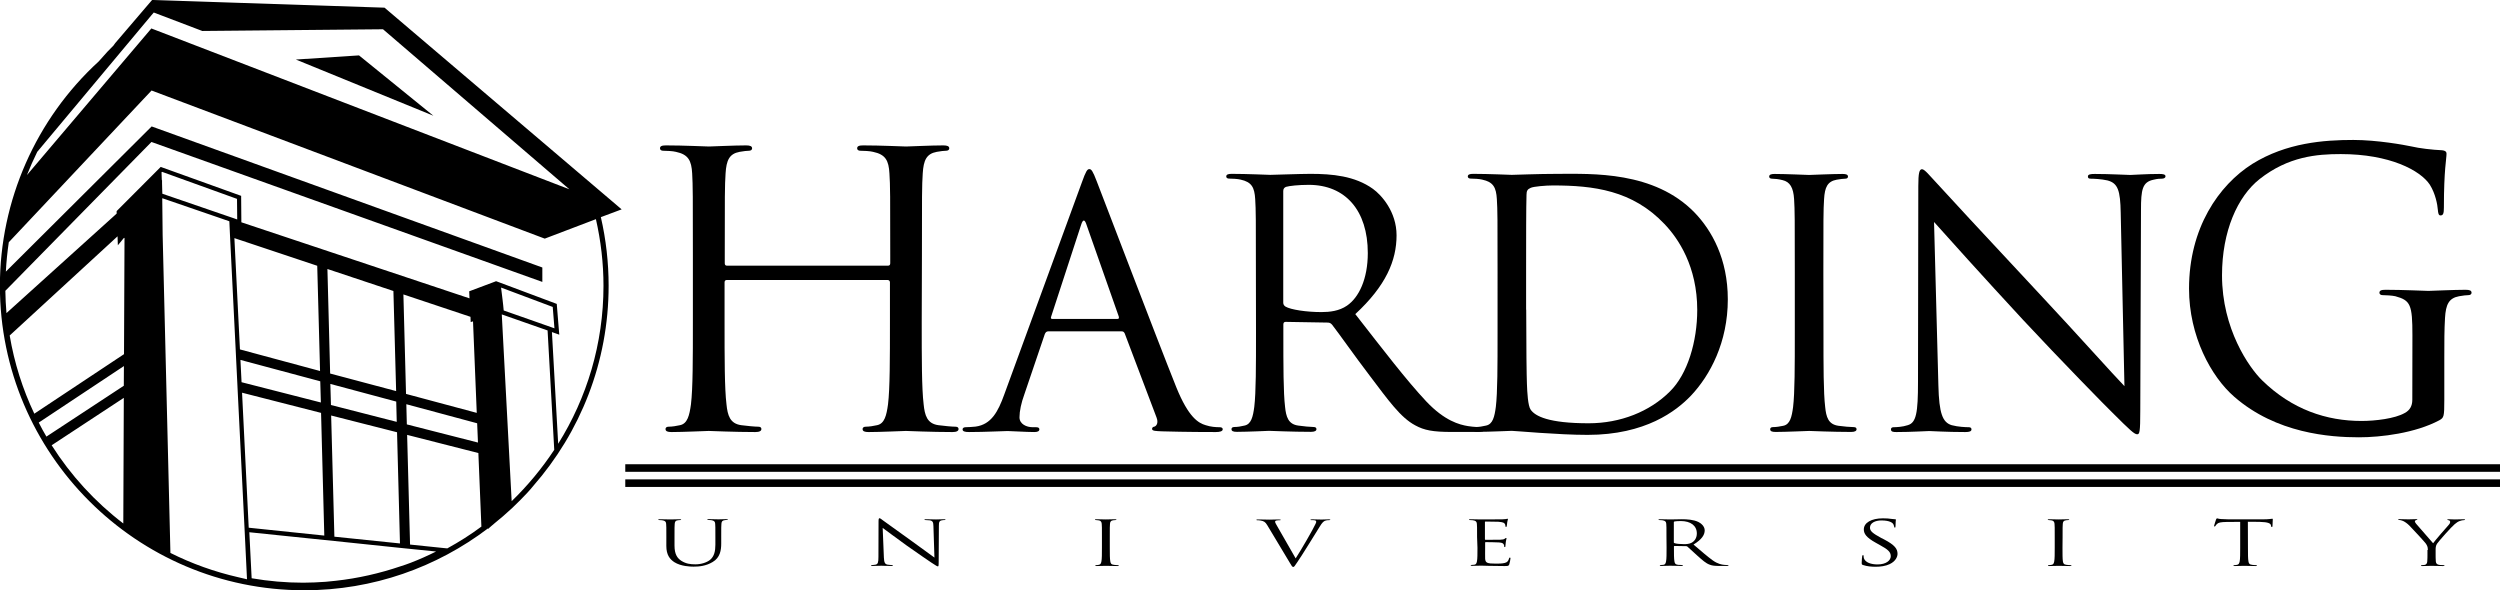 <?xml version="1.0" encoding="utf-8"?>
<!-- Generator: Adobe Illustrator 16.0.0, SVG Export Plug-In . SVG Version: 6.00 Build 0)  -->
<!DOCTYPE svg PUBLIC "-//W3C//DTD SVG 1.1//EN" "http://www.w3.org/Graphics/SVG/1.1/DTD/svg11.dtd">
<svg version="1.1" id="Layer_1" xmlns="http://www.w3.org/2000/svg" xmlns:xlink="http://www.w3.org/1999/xlink" x="0px" y="0px"
	 viewBox="20.11 21.75 247.77 58.5" enable-background="new 20.11 21.75 247.77 58.5"
	 xml:space="preserve">
<g>
	<g>
		<g>
			<rect x="82.08" y="67.76" width="185.81" height="0.75"/>
			<rect x="82.08" y="69.26" width="185.81" height="0.75"/>
		</g>
		<path d="M111.46,53.67c0,3.61,0,6.58,0.19,8.15c0.11,1.09,0.34,1.92,1.47,2.07c0.53,0.07,1.35,0.15,1.69,0.15
			c0.23,0,0.3,0.11,0.3,0.23c0,0.19-0.19,0.3-0.6,0.3c-2.07,0-4.43-0.11-4.62-0.11c-0.19,0-2.56,0.11-3.69,0.11
			c-0.41,0-0.6-0.08-0.6-0.3c0-0.11,0.08-0.23,0.3-0.23c0.34,0,0.79-0.07,1.13-0.15c0.75-0.15,0.94-0.98,1.09-2.07
			c0.19-1.57,0.19-4.54,0.19-8.15v-3.94c0-0.15-0.11-0.23-0.23-0.23H92.15c-0.11,0-0.23,0.04-0.23,0.23v3.94
			c0,3.61,0,6.58,0.19,8.15c0.11,1.09,0.34,1.92,1.47,2.07c0.53,0.07,1.35,0.15,1.69,0.15c0.23,0,0.3,0.11,0.3,0.23
			c0,0.19-0.19,0.3-0.6,0.3c-2.06,0-4.43-0.11-4.62-0.11c-0.19,0-2.56,0.11-3.68,0.11c-0.41,0-0.6-0.08-0.6-0.3
			c0-0.11,0.07-0.23,0.3-0.23c0.34,0,0.79-0.07,1.13-0.15c0.75-0.15,0.94-0.98,1.09-2.07c0.19-1.57,0.19-4.54,0.19-8.15v-6.61
			c0-5.86,0-6.92-0.07-8.12c-0.07-1.28-0.38-1.88-1.61-2.14c-0.3-0.08-0.94-0.11-1.28-0.11c-0.15,0-0.3-0.08-0.3-0.23
			c0-0.23,0.19-0.3,0.6-0.3c1.69,0,4.06,0.11,4.25,0.11s2.56-0.11,3.68-0.11c0.41,0,0.6,0.08,0.6,0.3c0,0.15-0.15,0.23-0.3,0.23
			c-0.26,0-0.49,0.04-0.94,0.11c-1.02,0.19-1.31,0.83-1.39,2.14c-0.08,1.2-0.08,2.25-0.08,8.12v0.79c0,0.19,0.11,0.23,0.23,0.23
			h15.94c0.11,0,0.23-0.04,0.23-0.23v-0.79c0-5.86,0-6.92-0.08-8.12c-0.07-1.28-0.38-1.88-1.62-2.14c-0.3-0.08-0.94-0.11-1.28-0.11
			c-0.15,0-0.3-0.08-0.3-0.23c0-0.23,0.19-0.3,0.6-0.3c1.69,0,4.06,0.11,4.25,0.11s2.56-0.11,3.68-0.11c0.41,0,0.6,0.08,0.6,0.3
			c0,0.15-0.15,0.23-0.3,0.23c-0.26,0-0.49,0.04-0.94,0.11c-1.02,0.19-1.31,0.83-1.39,2.14c-0.08,1.2-0.08,2.25-0.08,8.12
			L111.46,53.67L111.46,53.67z"/>
		<path d="M127.33,39.83c0.4-1.12,0.54-1.32,0.74-1.32c0.2,0,0.34,0.17,0.74,1.22c0.51,1.29,5.82,15.25,7.88,20.4
			c1.22,3.01,2.2,3.55,2.91,3.76c0.51,0.17,1.02,0.2,1.35,0.2c0.2,0,0.34,0.04,0.34,0.21c0,0.2-0.3,0.27-0.68,0.27
			c-0.51,0-2.98,0-5.31-0.07c-0.64-0.03-1.01-0.03-1.01-0.24c0-0.14,0.1-0.21,0.24-0.23c0.2-0.07,0.41-0.37,0.2-0.91l-3.15-8.32
			c-0.07-0.14-0.14-0.21-0.31-0.21h-7.27c-0.17,0-0.27,0.1-0.34,0.27l-2.03,5.98c-0.31,0.85-0.48,1.66-0.48,2.27
			c0,0.68,0.71,0.98,1.29,0.98h0.34c0.24,0,0.34,0.07,0.34,0.21c0,0.2-0.2,0.27-0.51,0.27c-0.81,0-2.27-0.1-2.64-0.1
			c-0.37,0-2.23,0.1-3.82,0.1c-0.44,0-0.64-0.07-0.64-0.27c0-0.14,0.14-0.21,0.31-0.21c0.24,0,0.71-0.03,0.98-0.06
			c1.56-0.21,2.23-1.49,2.84-3.18L127.33,39.83z M130.85,53.36c0.17,0,0.17-0.1,0.14-0.24l-3.21-9.13c-0.17-0.51-0.34-0.51-0.51,0
			l-2.98,9.13c-0.07,0.17,0,0.24,0.1,0.24H130.85z"/>
		<path d="M144.58,48.79c0-5.27,0-6.22-0.07-7.31c-0.07-1.15-0.34-1.69-1.45-1.93c-0.27-0.07-0.85-0.1-1.15-0.1
			c-0.14,0-0.27-0.07-0.27-0.2c0-0.2,0.17-0.27,0.54-0.27c1.52,0,3.65,0.1,3.82,0.1c0.37,0,2.94-0.1,3.99-0.1
			c2.13,0,4.4,0.2,6.19,1.49c0.85,0.61,2.34,2.27,2.34,4.6c0,2.5-1.05,5-4.09,7.81c2.77,3.55,5.07,6.56,7.04,8.66
			c1.83,1.93,3.28,2.3,4.13,2.44c0.64,0.1,1.12,0.1,1.32,0.1c0.17,0,0.3,0.1,0.3,0.21c0,0.2-0.21,0.27-0.81,0.27H164
			c-1.9,0-2.74-0.17-3.62-0.65c-1.46-0.77-2.64-2.44-4.56-4.98c-1.42-1.86-3.01-4.13-3.69-5c-0.13-0.14-0.23-0.21-0.44-0.21
			l-4.16-0.07c-0.17,0-0.23,0.1-0.23,0.27v0.81c0,3.25,0,5.92,0.17,7.34c0.1,0.98,0.31,1.73,1.32,1.86
			c0.47,0.07,1.22,0.14,1.52,0.14c0.2,0,0.27,0.1,0.27,0.21c0,0.17-0.17,0.27-0.54,0.27c-1.86,0-3.99-0.1-4.16-0.1
			c-0.03,0-2.16,0.1-3.18,0.1c-0.37,0-0.54-0.07-0.54-0.27c0-0.1,0.07-0.21,0.27-0.21c0.31,0,0.71-0.06,1.01-0.14
			c0.68-0.13,0.85-0.88,0.98-1.86c0.17-1.42,0.17-4.09,0.17-7.34L144.58,48.79L144.58,48.79L144.58,48.79z M147.29,51.74
			c0,0.17,0.07,0.3,0.23,0.4c0.51,0.3,2.06,0.54,3.55,0.54c0.81,0,1.76-0.1,2.54-0.64c1.18-0.81,2.06-2.64,2.06-5.21
			c0-4.23-2.23-6.76-5.85-6.76c-1.01,0-1.93,0.1-2.26,0.2c-0.17,0.07-0.27,0.2-0.27,0.41L147.29,51.74L147.29,51.74z"/>
		<path d="M168.53,48.79c0-5.27,0-6.22-0.07-7.31c-0.07-1.15-0.34-1.69-1.46-1.93c-0.27-0.07-0.84-0.1-1.15-0.1
			c-0.13,0-0.27-0.07-0.27-0.2c0-0.2,0.17-0.27,0.54-0.27c1.52,0,3.65,0.1,3.82,0.1c0.4,0,2.54-0.1,4.57-0.1
			c3.35,0,9.54-0.3,13.56,3.85c1.69,1.76,3.28,4.57,3.28,8.59c0,4.26-1.76,7.54-3.65,9.54c-1.45,1.52-4.5,3.89-10.25,3.89
			c-2.91,0-7.17-0.4-7.51-0.4c-0.17,0-2.3,0.1-3.31,0.1c-0.37,0-0.54-0.07-0.54-0.27c0-0.1,0.07-0.21,0.27-0.21
			c0.31,0,0.71-0.06,1.02-0.14c0.68-0.13,0.85-0.88,0.98-1.86c0.17-1.42,0.17-4.09,0.17-7.34L168.53,48.79L168.53,48.79
			L168.53,48.79z M171.37,52.44c0,3.59,0.04,6.7,0.07,7.34c0.03,0.85,0.1,2.2,0.37,2.57c0.44,0.64,1.76,1.35,5.75,1.35
			c3.14,0,6.05-1.15,8.05-3.15c1.76-1.73,2.71-4.97,2.71-8.08c0-4.3-1.86-7.07-3.25-8.52c-3.18-3.35-7.03-3.82-11.06-3.82
			c-0.68,0-1.93,0.1-2.2,0.24c-0.31,0.13-0.41,0.3-0.41,0.68c-0.04,1.15-0.04,4.6-0.04,7.2V52.44L171.37,52.44z"/>
		<path d="M200.83,54.75c0,3.25,0,5.92,0.17,7.34c0.1,0.98,0.3,1.72,1.32,1.86c0.47,0.07,1.22,0.13,1.52,0.13
			c0.2,0,0.27,0.1,0.27,0.21c0,0.17-0.17,0.27-0.54,0.27c-1.86,0-3.99-0.1-4.16-0.1c-0.17,0-2.3,0.1-3.32,0.1
			c-0.37,0-0.54-0.07-0.54-0.27c0-0.11,0.07-0.21,0.27-0.21c0.31,0,0.71-0.06,1.02-0.13c0.68-0.13,0.85-0.88,0.98-1.86
			c0.17-1.42,0.17-4.09,0.17-7.34v-5.95c0-5.27,0-6.22-0.07-7.31c-0.07-1.15-0.41-1.72-1.15-1.89c-0.37-0.1-0.81-0.14-1.05-0.14
			c-0.14,0-0.27-0.07-0.27-0.2c0-0.2,0.17-0.27,0.54-0.27c1.12,0,3.25,0.1,3.42,0.1c0.17,0,2.3-0.1,3.31-0.1
			c0.37,0,0.54,0.07,0.54,0.27c0,0.14-0.13,0.2-0.27,0.2c-0.24,0-0.44,0.04-0.85,0.1c-0.91,0.17-1.18,0.74-1.25,1.93
			c-0.07,1.08-0.07,2.03-0.07,7.31L200.83,54.75L200.83,54.75z"/>
		<path d="M212.22,59.96c0.07,2.77,0.41,3.65,1.32,3.93c0.64,0.17,1.39,0.2,1.69,0.2c0.17,0,0.27,0.07,0.27,0.21
			c0,0.2-0.2,0.27-0.61,0.27c-1.93,0-3.28-0.1-3.58-0.1c-0.3,0-1.72,0.1-3.25,0.1c-0.34,0-0.54-0.03-0.54-0.27
			c0-0.14,0.1-0.21,0.27-0.21c0.27,0,0.88-0.03,1.39-0.2c0.85-0.24,1.02-1.22,1.02-4.3l0.03-19.38c0-1.32,0.1-1.69,0.37-1.69
			c0.27,0,0.84,0.74,1.18,1.08c0.51,0.58,5.55,6.02,10.76,11.6c3.35,3.58,7.04,7.71,8.12,8.82l-0.37-17.18
			c-0.04-2.2-0.27-2.94-1.32-3.21c-0.61-0.14-1.39-0.17-1.66-0.17c-0.24,0-0.27-0.1-0.27-0.23c0-0.2,0.27-0.24,0.68-0.24
			c1.52,0,3.15,0.1,3.52,0.1c0.37,0,1.48-0.1,2.88-0.1c0.37,0,0.61,0.04,0.61,0.24c0,0.13-0.14,0.23-0.37,0.23
			c-0.17,0-0.41,0-0.81,0.1c-1.12,0.23-1.25,0.98-1.25,3.01l-0.07,19.82c0,2.23-0.07,2.4-0.31,2.4c-0.27,0-0.68-0.37-2.47-2.16
			c-0.37-0.34-5.24-5.31-8.83-9.17c-3.92-4.23-7.74-8.49-8.83-9.71L212.22,59.96z"/>
		<path d="M259.2,54.98c0-3.04-0.19-3.46-1.69-3.87c-0.3-0.07-0.94-0.11-1.28-0.11c-0.15,0-0.3-0.08-0.3-0.23
			c0-0.23,0.19-0.3,0.6-0.3c1.69,0,4.06,0.11,4.25,0.11s2.56-0.11,3.68-0.11c0.41,0,0.6,0.07,0.6,0.3c0,0.15-0.15,0.23-0.3,0.23
			c-0.26,0-0.49,0.04-0.94,0.11c-1.02,0.19-1.31,0.83-1.39,2.14c-0.07,1.2-0.07,2.33-0.07,3.91v4.21c0,1.69-0.04,1.77-0.49,2.03
			c-2.4,1.28-5.79,1.69-7.97,1.69c-2.86,0-8.19-0.38-12.36-4.02c-2.29-1.99-4.48-6.01-4.48-10.71c0-6.01,2.94-10.26,6.28-12.37
			c3.38-2.1,7.1-2.37,10-2.37c2.37,0,5.04,0.49,5.75,0.64c0.79,0.19,2.1,0.34,3.04,0.38c0.38,0.04,0.45,0.19,0.45,0.34
			c0,0.52-0.26,1.58-0.26,5.33c0,0.6-0.07,0.79-0.34,0.79c-0.19,0-0.23-0.23-0.26-0.56c-0.04-0.52-0.23-1.58-0.79-2.48
			c-0.94-1.43-3.98-3.04-8.83-3.04c-2.37,0-5.19,0.23-8.05,2.48c-2.18,1.73-3.72,5.15-3.72,9.54c0,5.3,2.67,9.13,3.98,10.41
			c2.97,2.9,6.39,4.02,9.85,4.02c1.35,0,3.31-0.23,4.28-0.79c0.49-0.26,0.75-0.68,0.75-1.31L259.2,54.98L259.2,54.98z"/>
		<path d="M86.15,74.98c0-0.96,0-1.13-0.02-1.32c-0.02-0.21-0.09-0.3-0.4-0.35c-0.07-0.01-0.23-0.02-0.31-0.02
			c-0.04,0-0.07-0.01-0.07-0.03c0-0.04,0.04-0.05,0.15-0.05c0.41,0,0.97,0.02,1.06,0.02c0.08,0,0.63-0.02,0.91-0.02
			c0.1,0,0.15,0.02,0.15,0.05c0,0.02-0.04,0.03-0.07,0.03c-0.06,0-0.12,0.01-0.23,0.02c-0.25,0.02-0.32,0.13-0.34,0.35
			c-0.02,0.2-0.02,0.37-0.02,1.32v0.85c0,0.88,0.3,1.26,0.69,1.51c0.45,0.28,0.86,0.34,1.39,0.34c0.56,0,1.11-0.18,1.44-0.44
			c0.42-0.35,0.53-0.87,0.53-1.5v-0.77c0-0.96,0-1.13-0.02-1.32c-0.02-0.21-0.09-0.3-0.4-0.35c-0.07-0.01-0.23-0.02-0.31-0.02
			c-0.04,0-0.07-0.01-0.07-0.03c0-0.04,0.05-0.05,0.15-0.05c0.41,0,0.92,0.02,0.97,0.02c0.06,0,0.5-0.02,0.77-0.02
			c0.1,0,0.15,0.02,0.15,0.05c0,0.02-0.04,0.03-0.07,0.03c-0.06,0-0.12,0-0.23,0.02c-0.25,0.03-0.32,0.13-0.34,0.35
			c-0.02,0.2-0.02,0.37-0.02,1.32v0.65c0,0.66-0.11,1.4-0.85,1.83c-0.66,0.4-1.35,0.46-1.9,0.46c-0.31,0-1.24-0.03-1.89-0.44
			c-0.45-0.29-0.8-0.72-0.8-1.61L86.15,74.98L86.15,74.98z"/>
		<path d="M107.71,77c0.02,0.51,0.11,0.66,0.36,0.71c0.18,0.03,0.38,0.04,0.46,0.04c0.05,0,0.07,0.01,0.07,0.04
			c0,0.04-0.06,0.05-0.16,0.05c-0.52,0-0.89-0.02-0.97-0.02c-0.08,0-0.47,0.02-0.88,0.02c-0.09,0-0.15-0.01-0.15-0.05
			c0-0.03,0.03-0.04,0.07-0.04c0.07,0,0.24-0.01,0.38-0.04c0.23-0.05,0.28-0.22,0.28-0.78l0.01-3.51c0-0.24,0.03-0.31,0.1-0.31
			c0.07,0,0.23,0.13,0.32,0.2c0.14,0.1,1.51,1.09,2.92,2.1c0.91,0.65,1.91,1.4,2.2,1.6l-0.1-3.11c-0.01-0.4-0.07-0.53-0.36-0.58
			c-0.17-0.02-0.38-0.03-0.45-0.03c-0.06,0-0.08-0.02-0.08-0.04c0-0.04,0.08-0.04,0.19-0.04c0.41,0,0.85,0.02,0.96,0.02
			c0.1,0,0.4-0.02,0.78-0.02c0.1,0,0.16,0.01,0.16,0.04c0,0.02-0.04,0.04-0.1,0.04c-0.05,0-0.11,0-0.22,0.02
			c-0.3,0.04-0.34,0.18-0.34,0.55l-0.02,3.58c0,0.41-0.02,0.44-0.08,0.44c-0.08,0-0.18-0.07-0.67-0.39c-0.1-0.06-1.42-0.97-2.4-1.66
			c-1.07-0.77-2.1-1.54-2.4-1.76L107.71,77z"/>
		<path d="M130.1,76.06c0,0.59,0,1.07,0.05,1.33c0.03,0.18,0.08,0.31,0.36,0.34c0.13,0.02,0.33,0.03,0.41,0.03
			c0.06,0,0.07,0.02,0.07,0.04c0,0.03-0.04,0.05-0.15,0.05c-0.51,0-1.08-0.02-1.13-0.02s-0.63,0.02-0.9,0.02
			c-0.1,0-0.15-0.01-0.15-0.05c0-0.02,0.02-0.04,0.07-0.04c0.08,0,0.19-0.01,0.27-0.03c0.19-0.02,0.23-0.16,0.27-0.34
			c0.05-0.26,0.05-0.74,0.05-1.33v-1.08c0-0.96,0-1.13-0.02-1.32c-0.02-0.21-0.11-0.31-0.31-0.34c-0.1-0.02-0.22-0.03-0.29-0.03
			c-0.04,0-0.07-0.01-0.07-0.03c0-0.04,0.04-0.05,0.15-0.05c0.3,0,0.88,0.02,0.93,0.02s0.62-0.02,0.9-0.02
			c0.1,0,0.15,0.02,0.15,0.05c0,0.02-0.04,0.03-0.07,0.03c-0.06,0-0.12,0.01-0.23,0.02c-0.25,0.03-0.32,0.13-0.34,0.35
			c-0.02,0.2-0.02,0.37-0.02,1.32L130.1,76.06L130.1,76.06z"/>
		<path d="M148.52,77.09c0.54-0.82,1.77-2.96,1.96-3.4c0.05-0.09,0.08-0.18,0.08-0.23s-0.03-0.11-0.12-0.14
			c-0.11-0.02-0.25-0.02-0.35-0.02c-0.06,0-0.1,0-0.1-0.03c0-0.04,0.06-0.05,0.2-0.05c0.36,0,0.79,0.02,0.9,0.02
			c0.06,0,0.45-0.02,0.71-0.02c0.1,0,0.16,0.02,0.16,0.04s-0.04,0.04-0.11,0.04c-0.06,0-0.27,0-0.44,0.07
			c-0.12,0.06-0.26,0.16-0.51,0.58c-0.1,0.17-0.56,0.91-1.03,1.66c-0.56,0.9-0.98,1.56-1.19,1.86c-0.26,0.37-0.3,0.47-0.39,0.47
			c-0.11,0-0.16-0.09-0.33-0.38l-2.25-3.75c-0.2-0.34-0.34-0.41-0.66-0.47c-0.14-0.03-0.29-0.03-0.35-0.03
			c-0.06,0-0.07-0.02-0.07-0.04c0-0.04,0.09-0.04,0.24-0.04c0.44,0,0.96,0.02,1.07,0.02c0.09,0,0.51-0.02,0.85-0.02
			c0.17,0,0.25,0.02,0.25,0.04c0,0.03-0.03,0.04-0.09,0.04c-0.1,0-0.27,0.01-0.35,0.03c-0.1,0.03-0.12,0.08-0.12,0.12
			c0,0.08,0.11,0.27,0.25,0.51L148.52,77.09z"/>
		<path d="M166.5,74.98c0-0.96,0-1.13-0.02-1.32c-0.02-0.21-0.09-0.3-0.4-0.35c-0.07-0.01-0.23-0.02-0.31-0.02
			c-0.04,0-0.07-0.01-0.07-0.03c0-0.04,0.04-0.05,0.15-0.05c0.41,0,0.99,0.02,1.04,0.02c0.06,0,1.89,0,2.1-0.01
			c0.18-0.01,0.32-0.02,0.4-0.03c0.04-0.01,0.08-0.03,0.13-0.03c0.03,0,0.04,0.02,0.04,0.06c0,0.04-0.05,0.12-0.07,0.29
			c-0.01,0.06-0.03,0.33-0.05,0.4c-0.01,0.03-0.03,0.06-0.06,0.06c-0.06,0-0.07-0.03-0.07-0.08c0-0.04-0.01-0.15-0.06-0.22
			c-0.06-0.1-0.15-0.17-0.65-0.21c-0.16-0.01-1.16-0.02-1.26-0.02c-0.04,0-0.06,0.02-0.06,0.06v1.69c0,0.04,0.01,0.06,0.06,0.06
			c0.12,0,1.25,0,1.46-0.01c0.22-0.01,0.35-0.03,0.43-0.09c0.06-0.05,0.1-0.08,0.14-0.08c0.03,0,0.05,0.01,0.05,0.05
			c0,0.04-0.05,0.14-0.07,0.34c-0.02,0.12-0.04,0.35-0.04,0.39c0,0.05,0,0.12-0.06,0.12c-0.05,0-0.06-0.02-0.06-0.05
			c0-0.06,0-0.12-0.04-0.2c-0.04-0.09-0.12-0.19-0.48-0.21c-0.25-0.02-1.16-0.03-1.31-0.03c-0.04,0-0.06,0.02-0.06,0.04v0.54
			c0,0.21-0.01,0.92,0,1.05c0.03,0.42,0.17,0.5,1.07,0.5c0.24,0,0.64,0,0.88-0.07c0.24-0.06,0.35-0.19,0.42-0.44
			c0.02-0.07,0.04-0.09,0.08-0.09c0.06,0,0.06,0.05,0.06,0.09c0,0.05-0.07,0.46-0.12,0.59c-0.06,0.16-0.14,0.16-0.5,0.16
			c-1.39,0-2-0.04-2.27-0.04c-0.05,0-0.63,0.02-0.9,0.02c-0.1,0-0.15-0.01-0.15-0.05c0-0.02,0.02-0.04,0.07-0.04
			c0.08,0,0.19-0.01,0.28-0.02c0.19-0.02,0.23-0.16,0.27-0.34c0.05-0.26,0.05-0.74,0.05-1.33L166.5,74.98L166.5,74.98z"/>
		<path d="M185.27,74.98c0-0.96,0-1.13-0.02-1.32c-0.02-0.21-0.09-0.3-0.39-0.35c-0.08-0.01-0.23-0.02-0.31-0.02
			c-0.04,0-0.07-0.01-0.07-0.03c0-0.04,0.05-0.05,0.15-0.05c0.41,0,0.99,0.02,1.04,0.02c0.1,0,0.8-0.02,1.08-0.02
			c0.58,0,1.2,0.04,1.68,0.27c0.23,0.11,0.63,0.41,0.63,0.83c0,0.45-0.28,0.9-1.11,1.41c0.75,0.64,1.38,1.19,1.91,1.57
			c0.49,0.35,0.89,0.42,1.12,0.44c0.18,0.02,0.3,0.02,0.36,0.02c0.05,0,0.08,0.02,0.08,0.04c0,0.04-0.06,0.05-0.22,0.05h-0.65
			c-0.52,0-0.75-0.03-0.98-0.12c-0.4-0.14-0.72-0.44-1.24-0.9c-0.38-0.34-0.81-0.75-1-0.91c-0.04-0.02-0.06-0.03-0.12-0.03
			l-1.13-0.02c-0.05,0-0.07,0.02-0.07,0.05v0.15c0,0.59,0,1.07,0.05,1.33c0.03,0.18,0.08,0.31,0.36,0.34
			c0.13,0.01,0.33,0.02,0.41,0.02c0.06,0,0.07,0.02,0.07,0.04c0,0.03-0.05,0.05-0.15,0.05c-0.51,0-1.08-0.02-1.13-0.02
			c-0.01,0-0.59,0.02-0.86,0.02c-0.1,0-0.15-0.01-0.15-0.05c0-0.02,0.02-0.04,0.07-0.04c0.08,0,0.2-0.01,0.28-0.02
			c0.19-0.02,0.23-0.16,0.27-0.34c0.05-0.26,0.05-0.74,0.05-1.33L185.27,74.98L185.27,74.98z M186,75.51c0,0.03,0.02,0.06,0.07,0.07
			c0.14,0.06,0.56,0.1,0.96,0.1c0.22,0,0.48-0.02,0.69-0.12c0.32-0.15,0.56-0.48,0.56-0.94c0-0.77-0.61-1.23-1.59-1.23
			c-0.28,0-0.53,0.02-0.62,0.04c-0.05,0.02-0.07,0.04-0.07,0.07V75.51z"/>
		<path d="M204.76,77.75c-0.13-0.04-0.14-0.07-0.14-0.23c0-0.31,0.04-0.55,0.05-0.65c0.01-0.06,0.03-0.1,0.07-0.1
			c0.06,0,0.07,0.02,0.07,0.07c0,0.05,0,0.14,0.02,0.22c0.14,0.45,0.74,0.63,1.36,0.63c0.88,0,1.31-0.42,1.31-0.81
			c0-0.42-0.27-0.67-1.06-1.1l-0.41-0.23c-0.98-0.54-1.2-0.92-1.2-1.33c0-0.66,0.74-1.1,1.9-1.1c0.36,0,0.63,0.02,0.86,0.06
			c0.17,0.02,0.25,0.03,0.32,0.03c0.07,0,0.1,0.01,0.1,0.04c0,0.03-0.04,0.23-0.04,0.65c0,0.1-0.02,0.14-0.06,0.14
			c-0.05,0-0.06-0.03-0.07-0.08c-0.01-0.07-0.06-0.24-0.12-0.31c-0.06-0.07-0.3-0.32-1.15-0.32c-0.63,0-1.13,0.26-1.13,0.71
			c0,0.35,0.26,0.56,1.12,1.03l0.26,0.13c1.09,0.57,1.35,0.95,1.35,1.44c0,0.25-0.15,0.72-0.78,1.02c-0.4,0.19-0.9,0.26-1.39,0.26
			C205.56,77.92,205.14,77.88,204.76,77.75"/>
		<path d="M224.52,76.06c0,0.59,0,1.07,0.04,1.33c0.03,0.18,0.08,0.31,0.36,0.34c0.13,0.02,0.33,0.03,0.41,0.03
			c0.06,0,0.08,0.02,0.08,0.04c0,0.03-0.05,0.05-0.15,0.05c-0.51,0-1.08-0.02-1.13-0.02c-0.04,0-0.63,0.02-0.9,0.02
			c-0.1,0-0.15-0.01-0.15-0.05c0-0.02,0.02-0.04,0.07-0.04c0.08,0,0.19-0.01,0.28-0.03c0.19-0.02,0.23-0.16,0.27-0.34
			c0.05-0.26,0.05-0.74,0.05-1.33v-1.08c0-0.96,0-1.13-0.02-1.32c-0.02-0.21-0.11-0.31-0.31-0.34c-0.1-0.02-0.22-0.03-0.29-0.03
			c-0.03,0-0.07-0.01-0.07-0.03c0-0.04,0.04-0.05,0.15-0.05c0.3,0,0.88,0.02,0.93,0.02c0.05,0,0.62-0.02,0.9-0.02
			c0.1,0,0.15,0.02,0.15,0.05c0,0.02-0.04,0.03-0.07,0.03c-0.06,0-0.12,0.01-0.23,0.02c-0.25,0.03-0.32,0.13-0.34,0.35
			c-0.02,0.2-0.02,0.37-0.02,1.32L224.52,76.06L224.52,76.06z"/>
		<path d="M242.9,76.06c0,0.59,0,1.07,0.05,1.33c0.03,0.18,0.08,0.31,0.36,0.34c0.13,0.02,0.33,0.03,0.41,0.03
			c0.06,0,0.07,0.02,0.07,0.04c0,0.03-0.05,0.05-0.15,0.05c-0.51,0-1.09-0.02-1.13-0.02c-0.04,0-0.62,0.02-0.9,0.02
			c-0.1,0-0.15-0.01-0.15-0.05c0-0.02,0.02-0.04,0.07-0.04c0.08,0,0.19-0.01,0.28-0.03c0.18-0.02,0.23-0.16,0.27-0.34
			c0.05-0.26,0.05-0.74,0.05-1.33v-2.59l-1.36,0.01c-0.57,0.01-0.79,0.06-0.94,0.2c-0.1,0.1-0.13,0.15-0.15,0.19
			c-0.03,0.05-0.06,0.06-0.1,0.06c-0.02,0-0.04-0.02-0.04-0.06c0-0.06,0.19-0.59,0.2-0.64c0.02-0.04,0.06-0.11,0.09-0.11
			c0.06,0,0.16,0.06,0.4,0.07c0.27,0.02,0.62,0.03,0.73,0.03h3.44c0.59,0,0.84-0.06,0.91-0.06c0.05,0,0.05,0.04,0.05,0.07
			c0,0.19-0.03,0.61-0.03,0.67c0,0.06-0.03,0.08-0.07,0.08c-0.04,0-0.06-0.02-0.07-0.1l-0.01-0.07c-0.04-0.18-0.25-0.32-1.13-0.34
			l-1.16-0.01L242.9,76.06L242.9,76.06z"/>
		<path d="M260.73,76.25c0-0.33-0.09-0.46-0.21-0.64c-0.06-0.1-1.3-1.45-1.62-1.77c-0.23-0.23-0.46-0.38-0.63-0.46
			c-0.14-0.06-0.31-0.1-0.4-0.1c-0.05,0-0.09-0.01-0.09-0.04c0-0.02,0.04-0.04,0.12-0.04c0.17,0,0.86,0.02,0.91,0.02
			c0.06,0,0.41-0.02,0.77-0.02c0.1,0,0.12,0.02,0.12,0.04s-0.06,0.03-0.14,0.06c-0.07,0.03-0.12,0.06-0.12,0.11
			c0,0.07,0.05,0.15,0.12,0.24c0.15,0.18,1.53,1.76,1.69,1.94c0.18-0.26,1.34-1.6,1.53-1.8c0.12-0.13,0.16-0.23,0.16-0.31
			c0-0.09-0.04-0.15-0.15-0.17c-0.08-0.02-0.14-0.03-0.14-0.06c0-0.02,0.06-0.04,0.15-0.04c0.24,0,0.53,0.02,0.61,0.02
			c0.05,0,0.72-0.02,0.89-0.02c0.06,0,0.12,0.02,0.12,0.04c0,0.03-0.05,0.05-0.12,0.05c-0.1,0-0.27,0.03-0.42,0.09
			c-0.19,0.07-0.29,0.15-0.49,0.31c-0.31,0.25-1.59,1.69-1.76,1.95c-0.13,0.22-0.13,0.41-0.13,0.61v0.53c0,0.1,0,0.35,0.02,0.61
			c0.02,0.18,0.1,0.31,0.38,0.34c0.13,0.01,0.33,0.02,0.41,0.02c0.06,0,0.07,0.02,0.07,0.04c0,0.03-0.05,0.05-0.15,0.05
			c-0.51,0-1.08-0.02-1.13-0.02c-0.04,0-0.63,0.02-0.9,0.02c-0.1,0-0.15-0.01-0.15-0.05c0-0.02,0.02-0.04,0.07-0.04
			c0.08,0,0.19-0.01,0.27-0.02c0.18-0.02,0.27-0.16,0.28-0.34c0.02-0.26,0.02-0.51,0.02-0.61v-0.53L260.73,76.25L260.73,76.25
			L260.73,76.25z"/>
	</g>
	<g>
		<polygon points="55.69,27.24 49.43,27.65 63.06,33.22 		"/>
		<path d="M81.72,42.5l-23.5-19.99l-23.04-0.76l-3.65,4.27l-0.18,0.25l-0.6,0.61l-0.85,0.95c-6.23,5.7-9.8,13.81-9.8,22.25
			c0,16.64,13.54,30.17,30.17,30.17c6.83,0,13.14-2.29,18.2-6.13l0,0.06l0.34-0.3l0.4-0.34c0.5-0.4,1-0.83,1.47-1.27l0.2-0.18
			c0.06-0.06,1.4-1.32,2.08-2.18c4.65-5.31,7.47-12.25,7.47-19.84c0-2.3-0.26-4.59-0.77-6.8L81.72,42.5z M23.8,36.8l11.31-13.53v0
			l0.24-0.28l4.81,1.83l17.91-0.17l18.47,15.86L35.11,24.57L22.78,39.1C23.09,38.32,23.43,37.55,23.8,36.8z M32.33,73.63
			c-2.8-2.14-5.21-4.77-7.1-7.75l7.15-4.7L32.33,73.63z M32.38,59.98l-7.67,5.04c-0.27-0.45-0.52-0.92-0.76-1.39l8.44-5.6
			L32.38,59.98z M32.4,56.85l-8.89,5.9c-1.15-2.42-1.98-5.02-2.44-7.75l10.69-9.83l0.01,0.31l0.02,0.58l0.37-0.45l0.2-0.25
			l0.09-0.04L32.4,56.85z M36.17,39.91l0-0.31l-0.02,0.02l-0.01-0.18l-0.02-0.62l0.05-0.04l7.43,2.68l0.02,2.04l-0.37-0.13
			l-0.44-0.15l-6.61-2.27l-0.01-0.29L36.17,39.91z M43.89,56.38l-0.55-11.03l8.21,2.74l0.28,10.43L43.89,56.38z M51.85,59.54
			l0.06,2.1l-7.86-2.01l-0.11-2.21L51.85,59.54z M43.73,78.96c-2.36-0.54-4.62-1.35-6.73-2.41l-0.77-31.5l-0.04-3.63l0.02-0.02
			l5.44,1.87l1.19,0.41l0.07,1.52l0.55,11.07l0.05,1.04l0.11,2.22l0.05,1.04l0.68,13.65l0.24,4.94
			C44.3,79.09,44.01,79.03,43.73,78.96z M44.1,60.67l7.83,2l0.32,12.16l-7.49-0.78L44.1,60.67z M60.8,77.53
			c-0.32,0.13-0.65,0.23-0.98,0.34c-2.09,0.71-4.25,1.2-6.44,1.44c-0.33,0.04-0.66,0.07-0.99,0.1c-0.74,0.05-1.49,0.09-2.23,0.09
			c-1.71,0-3.43-0.15-5.11-0.44l-0.23-4.56l7.46,0.77l0.99,0.1l6.5,0.68l0.99,0.1l2.57,0.26C62.51,76.82,61.66,77.2,60.8,77.53z
			 M52.91,61.89l-0.06-2.09l6.53,1.75l0.05,2.01L52.91,61.89z M59.46,64.59l0.29,11.02l-6.5-0.67l-0.32-12.01L59.46,64.59z
			 M52.83,58.77l-0.27-10.36l6.54,2.18l0.27,9.92L52.83,58.77z M60.35,60.79l-0.26-9.86l6.65,2.22l0.02,0.52l0.23-0.07l0.37,9.07
			L60.35,60.79z M67.4,63.7l0.08,1.91l-7.05-1.8l-0.05-2L67.4,63.7z M64.44,76.1l-0.31-0.03l-3.38-0.35l-0.29-10.87l7.06,1.8
			l0.3,7.29C66.75,74.74,65.62,75.45,64.44,76.1z M70.82,71.42l-0.98-18.51l4.54,1.59l0.66,11.83
			C73.82,68.18,72.4,69.89,70.82,71.42z M69.77,50.25l5.12,1.92l0.17,2.12l-0.28-0.1l-2.3-0.81l-2.45-0.86L69.98,52l-0.06-0.53
			L69.77,50.25z M79.92,50.08c0,5.74-1.65,11.11-4.49,15.65l-0.62-11.07l0.42,0.15l0.31,0.11l-0.03-0.33l-0.21-2.58l-0.01-0.14
			l-0.13-0.05l-5.58-2.09l-0.33-0.12l0,0.02l-2.64,0.99l0.03,0.7l-22.61-7.54l-0.02-2.47l0-0.15l-0.14-0.05l-7.7-2.77l-0.13-0.05
			l-0.1,0.1l-4.2,4.21l-0.07,0.07l0,0.09l0,0.16l-10.92,9.86c-0.06-0.73-0.1-1.46-0.11-2.21l14.48-14.75l38.74,13.87v-1.43
			L35.14,34.28L20.69,48.67c0.05-0.98,0.15-1.95,0.29-2.91l14.15-15.04L74.1,45.4l5.07-1.93C79.66,45.63,79.92,47.84,79.92,50.08z"
			/>
	</g>
</g>
</svg>

